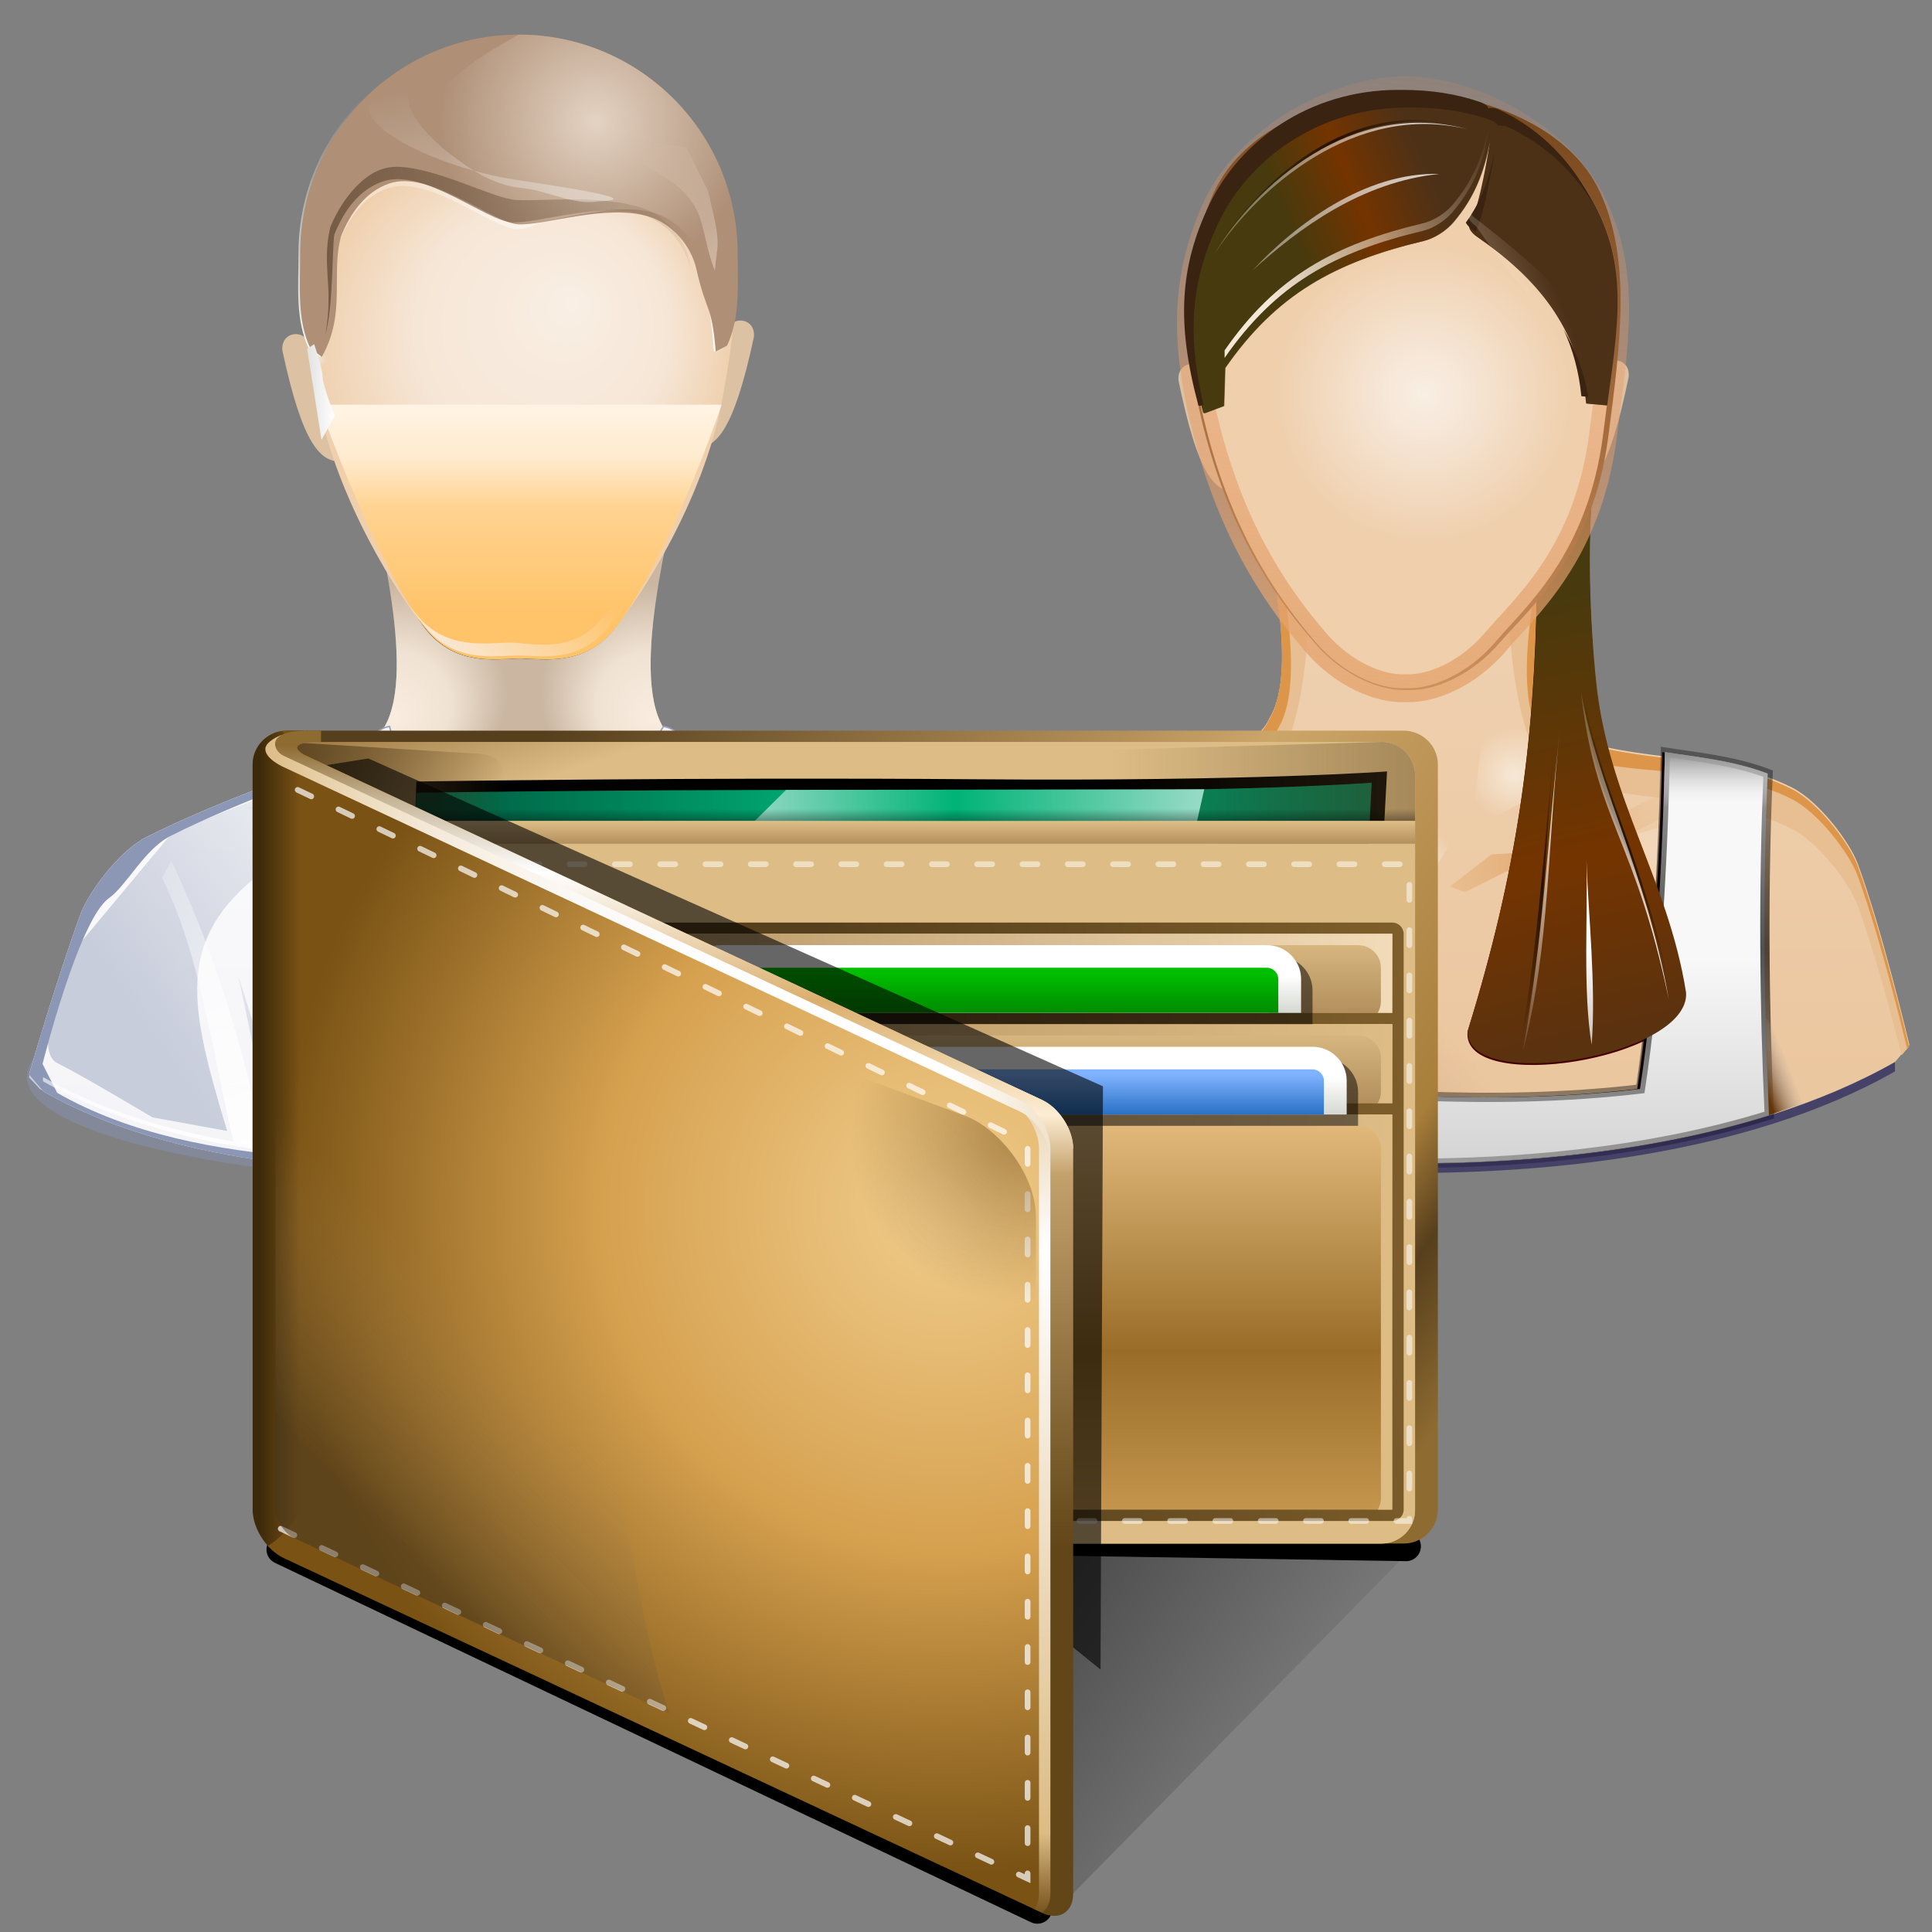 <?xml version="1.0" standalone="no"?>
<!DOCTYPE svg PUBLIC "-//W3C//DTD SVG 20010904//EN" "http://www.w3.org/TR/2001/REC-SVG-20010904/DTD/svg10.dtd">
<!-- Created using Karbon14, part of koffice: http://www.koffice.org/karbon -->
<svg xmlns="http://www.w3.org/2000/svg" xmlns:xlink="http://www.w3.org/1999/xlink" width="128px" height="128px">
  <rect width="100%" height="100%" fill="#808080" stroke="none"/>
  <defs>
    <radialGradient id="defitem0" gradientUnits="userSpaceOnUse" cx="26.415" cy="45.877" fx="26.097" fy="47.627" r="7.166" >
      <stop stop-color="#f9eddf" offset="0" stop-opacity="1" />
      <stop stop-color="#f9eddf" offset="0.5" stop-opacity="0.806" />
      <stop stop-color="#f9eddf" offset="1" stop-opacity="0" />
    </radialGradient>
    <radialGradient id="defitem1" gradientUnits="userSpaceOnUse" cx="42.976" cy="45.877" fx="43.295" fy="47.627" r="7.166" >
      <stop stop-color="#f9eddf" offset="0" stop-opacity="1" />
      <stop stop-color="#f9eddf" offset="0.5" stop-opacity="0.806" />
      <stop stop-color="#f9eddf" offset="1" stop-opacity="0" />
    </radialGradient>
    <radialGradient id="defitem2" gradientUnits="userSpaceOnUse" cx="34.452" cy="23.1" fx="38.048" fy="20.04" r="14.297" >
      <stop stop-color="#f9efe4" offset="0" stop-opacity="1" />
      <stop stop-color="#f6e6d6" offset="0.591" stop-opacity="1" />
      <stop stop-color="#efcfac" offset="1" stop-opacity="1" />
    </radialGradient>
    <linearGradient id="defitem3" gradientUnits="userSpaceOnUse" x1="34.469" y1="26.813" x2="34.469" y2="40.684" >
      <stop stop-color="#fff4e4" offset="0" stop-opacity="1" />
      <stop stop-color="#ffebcf" offset="0.25" stop-opacity="1" />
      <stop stop-color="#ffd390" offset="0.5" stop-opacity="1" />
      <stop stop-color="#ffc369" offset="1" stop-opacity="1" />
    </linearGradient>
    <linearGradient id="defitem4" gradientUnits="userSpaceOnUse" x1="29.608" y1="45.419" x2="38.786" y2="37.484" >
      <stop stop-color="#f9ede2" offset="0" stop-opacity="1" />
      <stop stop-color="#f9ede2" offset="1" stop-opacity="0" />
    </linearGradient>
    <radialGradient id="defitem5" gradientUnits="userSpaceOnUse" cx="47.517" cy="22.91" fx="47.517" fy="22.91" r="0.507" >
      <stop stop-color="#efe4d4" offset="0" stop-opacity="1" />
      <stop stop-color="#efe4d4" offset="1" stop-opacity="0" />
    </radialGradient>
    <radialGradient id="defitem6" gradientUnits="userSpaceOnUse" cx="21.141" cy="23.81" fx="21.141" fy="23.81" r="0.507" >
      <stop stop-color="#efe4d4" offset="0" stop-opacity="1" />
      <stop stop-color="#efe4d4" offset="1" stop-opacity="0" />
    </radialGradient>
    <linearGradient id="defitem7" gradientUnits="userSpaceOnUse" x1="34.362" y1="24.878" x2="35.075" y2="6.873" >
      <stop stop-color="#ffffff" offset="0" stop-opacity="1" />
      <stop stop-color="#ffffff" offset="1" stop-opacity="0" />
    </linearGradient>
    <radialGradient id="defitem8" gradientUnits="userSpaceOnUse" cx="39.469" cy="8.035" fx="39.469" fy="8.035" r="10.251" >
      <stop stop-color="#e4d3c3" offset="0" stop-opacity="1" />
      <stop stop-color="#e4d3c3" offset="1" stop-opacity="0" />
    </radialGradient>
    <linearGradient id="defitem9" gradientUnits="userSpaceOnUse" x1="21.561" y1="16.607" x2="47.507" y2="15.819" >
      <stop stop-color="#755b44" offset="0" stop-opacity="1" />
      <stop stop-color="#755b44" offset="1" stop-opacity="0" />
    </linearGradient>
    <linearGradient id="defitem10" gradientUnits="userSpaceOnUse" x1="37.94" y1="30.311" x2="31.743" y2="4.85" >
      <stop stop-color="#ffffff" offset="0" stop-opacity="1" />
      <stop stop-color="#ffffff" offset="1" stop-opacity="0" />
    </linearGradient>
    <linearGradient id="defitem11" gradientUnits="userSpaceOnUse" x1="52.278" y1="19.79" x2="43.566" y2="8.81" >
      <stop stop-color="#dfcaba" offset="0" stop-opacity="1" />
      <stop stop-color="#dfcaba" offset="1" stop-opacity="0" />
    </linearGradient>
    <linearGradient id="defitem12" gradientUnits="userSpaceOnUse" x1="20.35" y1="25.972" x2="22.176" y2="25.972" >
      <stop stop-color="#e2e2e2" offset="0" stop-opacity="1" />
      <stop stop-color="#ffffff" offset="1" stop-opacity="1" />
    </linearGradient>
    <linearGradient id="defitem13" gradientUnits="userSpaceOnUse" x1="34.885" y1="77.723" x2="34.885" y2="42.668" >
      <stop stop-color="#f4f4f8" offset="0" stop-opacity="1" />
      <stop stop-color="#fdfdfd" offset="1" stop-opacity="1" />
    </linearGradient>
    <linearGradient id="defitem14" gradientUnits="userSpaceOnUse" x1="8.266" y1="65.734" x2="26.915" y2="53.003" >
      <stop stop-color="#c8cddb" offset="0" stop-opacity="1" />
      <stop stop-color="#c8cddb" offset="1" stop-opacity="0" />
    </linearGradient>
    <linearGradient id="defitem15" gradientUnits="userSpaceOnUse" x1="37.598" y1="62.925" x2="67.847" y2="62.925" >
      <stop stop-color="#8c97b6" offset="0" stop-opacity="1" />
      <stop stop-color="#8c97b6" offset="1" stop-opacity="0" />
    </linearGradient>
    <linearGradient id="defitem16" gradientUnits="userSpaceOnUse" x1="35.333" y1="74.245" x2="25.48" y2="44.538" >
      <stop stop-color="#ffffff" offset="0" stop-opacity="1" />
      <stop stop-color="#ffffff" offset="1" stop-opacity="0" />
    </linearGradient>
    <linearGradient id="defitem17" gradientUnits="userSpaceOnUse" x1="28.787" y1="59.4" x2="12.798" y2="47.473" >
      <stop stop-color="#bac1d4" offset="0" stop-opacity="1" />
      <stop stop-color="#bac1d4" offset="1" stop-opacity="0" />
    </linearGradient>
    <linearGradient id="defitem18" gradientUnits="userSpaceOnUse" x1="25.576" y1="74.511" x2="8.919" y2="63.535" >
      <stop stop-color="#bac1d4" offset="0" stop-opacity="1" />
      <stop stop-color="#bac1d4" offset="1" stop-opacity="0" />
    </linearGradient>
    <linearGradient id="defitem19" gradientUnits="userSpaceOnUse" x1="69.91" y1="78.147" x2="51.58" y2="52.048" >
      <stop stop-color="#c8cddb" offset="0" stop-opacity="1" />
      <stop stop-color="#c8cddb" offset="1" stop-opacity="0" />
    </linearGradient>
    <linearGradient id="defitem20" gradientUnits="userSpaceOnUse" x1="27.529" y1="53.906" x2="22.388" y2="65.795" >
      <stop stop-color="#c8cddb" offset="0" stop-opacity="1" />
      <stop stop-color="#c8cddb" offset="1" stop-opacity="0" />
    </linearGradient>
    <linearGradient id="defitem21" gradientUnits="userSpaceOnUse" x1="27.529" y1="53.906" x2="22.388" y2="65.795" >
      <stop stop-color="#000000" offset="0" stop-opacity="1" />
      <stop stop-color="#000000" offset="1" stop-opacity="0" />
    </linearGradient>
    <linearGradient id="defitem22" gradientUnits="userSpaceOnUse" x1="97.038" y1="74.805" x2="96.914" y2="37.847" >
      <stop stop-color="#ebc69e" offset="0" stop-opacity="1" />
      <stop stop-color="#efd1b1" offset="1" stop-opacity="1" />
    </linearGradient>
    <radialGradient id="defitem23" gradientUnits="userSpaceOnUse" cx="82.509" cy="55.541" fx="85.341" fy="56.228" r="11.188" >
      <stop stop-color="#e6b683" offset="0" stop-opacity="1" />
      <stop stop-color="#e68e60" offset="1" stop-opacity="0" />
    </radialGradient>
    <radialGradient id="defitem24" gradientUnits="userSpaceOnUse" cx="82.01" cy="57.414" fx="78.139" fy="55.042" r="10.005" >
      <stop stop-color="#f2d8ba" offset="0" stop-opacity="1" />
      <stop stop-color="#f2d8ba" offset="1" stop-opacity="0" />
    </radialGradient>
    <radialGradient id="defitem25" gradientUnits="userSpaceOnUse" cx="101.363" cy="57.049" fx="101.363" fy="57.049" r="11.592" >
      <stop stop-color="#e4ae77" offset="0" stop-opacity="1" />
      <stop stop-color="#e6b683" offset="1" stop-opacity="0" />
    </radialGradient>
    <radialGradient id="defitem26" gradientUnits="userSpaceOnUse" cx="109.684" cy="56.425" fx="109.684" fy="56.425" r="6.072" >
      <stop stop-color="#f2d8ba" offset="0" stop-opacity="1" />
      <stop stop-color="#f2d8ba" offset="1" stop-opacity="0" />
    </radialGradient>
    <radialGradient id="defitem27" gradientUnits="userSpaceOnUse" cx="100.313" cy="51.333" fx="100.313" fy="51.333" r="3.154" >
      <stop stop-color="#f6e8d6" offset="0" stop-opacity="1" />
      <stop stop-color="#f6e8d6" offset="1" stop-opacity="0" />
    </radialGradient>
    <radialGradient id="defitem28" gradientUnits="userSpaceOnUse" cx="93.963" cy="57.49" fx="93.963" fy="57.49" r="2.7" >
      <stop stop-color="#f6e8d6" offset="0" stop-opacity="1" />
      <stop stop-color="#f6e8d6" offset="1" stop-opacity="0" />
    </radialGradient>
    <linearGradient id="defitem29" gradientUnits="userSpaceOnUse" x1="96.738" y1="84.851" x2="85.396" y2="68.842" >
      <stop stop-color="#f6e8d6" offset="0" stop-opacity="1" />
      <stop stop-color="#f6e8d6" offset="1" stop-opacity="0" />
    </linearGradient>
    <radialGradient id="defitem30" gradientUnits="userSpaceOnUse" cx="86.778" cy="53.115" fx="86.778" fy="53.115" r="3.154" >
      <stop stop-color="#f6e8d6" offset="0" stop-opacity="1" />
      <stop stop-color="#f6e8d6" offset="1" stop-opacity="0" />
    </radialGradient>
    <linearGradient id="defitem31" gradientUnits="userSpaceOnUse" x1="84.549" y1="82.686" x2="98.316" y2="71.029" >
      <stop stop-color="#c39a7c" offset="0" stop-opacity="1" />
      <stop stop-color="#c39a7c" offset="1" stop-opacity="0" />
    </linearGradient>
    <linearGradient id="defitem32" gradientUnits="userSpaceOnUse" x1="93.456" y1="103.074" x2="93.456" y2="63.451" >
      <stop stop-color="#8e8e8e" offset="0" stop-opacity="1" />
      <stop stop-color="#f8f8f8" offset="1" stop-opacity="1" />
    </linearGradient>
    <linearGradient id="defitem33" gradientUnits="userSpaceOnUse" x1="102.829" y1="87.499" x2="106.086" y2="36.6" >
      <stop stop-color="#000000" offset="0" stop-opacity="0" />
      <stop stop-color="#000000" offset="0.5" stop-opacity="0.676" />
      <stop stop-color="#000000" offset="1" stop-opacity="0" />
    </linearGradient>
    <linearGradient id="defitem34" gradientUnits="userSpaceOnUse" x1="104.934" y1="38.038" x2="113.093" y2="73.699" >
      <stop stop-color="#463a0e" offset="0" stop-opacity="1" />
      <stop stop-color="#743400" offset="0.5" stop-opacity="1" />
      <stop stop-color="#4d3117" offset="1" stop-opacity="1" />
    </linearGradient>
    <radialGradient id="defitem35" gradientUnits="userSpaceOnUse" cx="94.357" cy="26.091" fx="94.357" fy="26.091" r="9.983" >
      <stop stop-color="#f9efe4" offset="0" stop-opacity="1" />
      <stop stop-color="#f6e6d6" offset="0.291" stop-opacity="1" />
      <stop stop-color="#efcfac" offset="1" stop-opacity="1" />
    </radialGradient>
    <linearGradient id="defitem36" gradientUnits="userSpaceOnUse" x1="101.12" y1="57.77" x2="109.073" y2="-1.301" >
      <stop stop-color="#e4aa72" offset="0" stop-opacity="1" />
      <stop stop-color="#e68e60" offset="1" stop-opacity="0" />
    </linearGradient>
    <radialGradient id="defitem37" gradientUnits="userSpaceOnUse" cx="105.662" cy="25.117" fx="105.662" fy="25.117" r="0.487" >
      <stop stop-color="#efe4d4" offset="0" stop-opacity="1" />
      <stop stop-color="#efe4d4" offset="1" stop-opacity="0" />
    </radialGradient>
    <radialGradient id="defitem38" gradientUnits="userSpaceOnUse" cx="80.338" cy="25.347" fx="80.338" fy="25.347" r="0.487" >
      <stop stop-color="#efe4d4" offset="0" stop-opacity="1" />
      <stop stop-color="#efe4d4" offset="1" stop-opacity="0" />
    </radialGradient>
    <linearGradient id="defitem39" gradientUnits="userSpaceOnUse" x1="85.033" y1="14.456" x2="94.228" y2="10.567" >
      <stop stop-color="#463a0e" offset="0" stop-opacity="1" />
      <stop stop-color="#743400" offset="0.5" stop-opacity="1" />
      <stop stop-color="#4d3117" offset="1" stop-opacity="1" />
    </linearGradient>
    <linearGradient id="defitem40" gradientUnits="userSpaceOnUse" x1="80.266" y1="12.963" x2="96.641" y2="12.963" >
      <stop stop-color="#000000" offset="0" stop-opacity="0" />
      <stop stop-color="#000000" offset="0.5" stop-opacity="0.676" />
      <stop stop-color="#000000" offset="1" stop-opacity="0" />
    </linearGradient>
    <linearGradient id="defitem41" gradientUnits="userSpaceOnUse" x1="82.234" y1="6.406" x2="96.887" y2="13.148" >
      <stop stop-color="#ffffff" offset="0" stop-opacity="0.153" />
      <stop stop-color="#ffffff" offset="1" stop-opacity="1" />
    </linearGradient>
    <linearGradient id="defitem42" gradientUnits="userSpaceOnUse" x1="100.653" y1="69.141" x2="102.754" y2="48.361" >
      <stop stop-color="#000000" offset="0" stop-opacity="0" />
      <stop stop-color="#000000" offset="0.5" stop-opacity="0.676" />
      <stop stop-color="#000000" offset="1" stop-opacity="0" />
    </linearGradient>
    <linearGradient id="defitem43" gradientUnits="userSpaceOnUse" x1="100.899" y1="69.141" x2="103" y2="48.361" >
      <stop stop-color="#ffffff" offset="0" stop-opacity="0.153" />
      <stop stop-color="#ffffff" offset="1" stop-opacity="1" />
    </linearGradient>
    <linearGradient id="defitem44" gradientUnits="userSpaceOnUse" x1="104.548" y1="46.026" x2="110.475" y2="65.814" >
      <stop stop-color="#000000" offset="0" stop-opacity="0" />
      <stop stop-color="#000000" offset="0.5" stop-opacity="0.676" />
      <stop stop-color="#000000" offset="1" stop-opacity="0" />
    </linearGradient>
    <linearGradient id="defitem45" gradientUnits="userSpaceOnUse" x1="104.179" y1="46.026" x2="110.106" y2="65.814" >
      <stop stop-color="#ffffff" offset="0" stop-opacity="0.153" />
      <stop stop-color="#ffffff" offset="1" stop-opacity="1" />
    </linearGradient>
    <linearGradient id="defitem46" gradientUnits="userSpaceOnUse" x1="93.456" y1="49.833" x2="93.456" y2="53.545" >
      <stop stop-color="#8e8e8e" offset="0" stop-opacity="1" />
      <stop stop-color="#f8f8f8" offset="1" stop-opacity="0" />
    </linearGradient>
    <linearGradient id="defitem47" gradientUnits="userSpaceOnUse" x1="82.547" y1="16.228" x2="99.332" y2="9.645" >
      <stop stop-color="#f6e8d6" offset="0" stop-opacity="1" />
      <stop stop-color="#f6e8d6" offset="1" stop-opacity="0" />
    </linearGradient>
    <linearGradient id="defitem48" gradientUnits="userSpaceOnUse" x1="100.337" y1="5.451" x2="69.749" y2="21.796" >
      <stop stop-color="#ffffff" offset="0" stop-opacity="1" />
      <stop stop-color="#ffffff" offset="1" stop-opacity="0" />
    </linearGradient>
    <linearGradient id="defitem49" gradientUnits="userSpaceOnUse" x1="70.316" y1="71.999" x2="68.311" y2="71.188" >
      <stop stop-color="#643308" offset="0" stop-opacity="1" />
      <stop stop-color="#aaaaaa" offset="1" stop-opacity="0" />
    </linearGradient>
    <linearGradient id="defitem50" gradientUnits="userSpaceOnUse" x1="116.614" y1="71.483" x2="118.619" y2="70.672" >
      <stop stop-color="#643308" offset="0" stop-opacity="1" />
      <stop stop-color="#aaaaaa" offset="1" stop-opacity="0" />
    </linearGradient>
    <linearGradient id="defitem51" gradientUnits="userSpaceOnUse" x1="104.771" y1="63.124" x2="108.416" y2="82.959" >
      <stop stop-color="#ffffff" offset="0" stop-opacity="1" />
      <stop stop-color="#ffffff" offset="1" stop-opacity="0" />
    </linearGradient>
    <linearGradient id="defitem52" gradientUnits="userSpaceOnUse" x1="64.478" y1="103.849" x2="86.01" y2="119.246" >
      <stop stop-color="#000000" offset="0" stop-opacity="1" />
      <stop stop-color="#000000" offset="1" stop-opacity="0" />
    </linearGradient>
    <linearGradient id="defitem53" gradientUnits="userSpaceOnUse" x1="30.136" y1="57.058" x2="91.223" y2="100.225" >
      <stop stop-color="#563f1c" offset="0" stop-opacity="1" />
      <stop stop-color="#cca569" offset="0.527" stop-opacity="1" />
      <stop stop-color="#a87e3b" offset="0.828" stop-opacity="1" />
      <stop stop-color="#563f1c" offset="0.899" stop-opacity="1" />
      <stop stop-color="#8e6b31" offset="1" stop-opacity="1" />
    </linearGradient>
    <radialGradient id="defitem54" gradientUnits="userSpaceOnUse" cx="58.636" cy="110.571" fx="15.065" fy="44.997" r="64.272" >
      <stop stop-color="#75501a" offset="0" stop-opacity="1" />
      <stop stop-color="#ddbc85" offset="1" stop-opacity="1" />
    </radialGradient>
    <linearGradient id="defitem55" gradientUnits="userSpaceOnUse" x1="18.96" y1="51.779" x2="93.751" y2="51.779" >
      <stop stop-color="#382308" offset="0" stop-opacity="1" />
      <stop stop-color="#75501a" offset="0.207" stop-opacity="1" />
      <stop stop-color="#cfa86b" offset="0.893" stop-opacity="1" />
    </linearGradient>
    <radialGradient id="defitem56" gradientUnits="userSpaceOnUse" cx="59.232" cy="110.571" fx="15.065" fy="44.997" r="63.241" >
      <stop stop-color="#75501a" offset="0" stop-opacity="1" />
      <stop stop-color="#ddbc85" offset="1" stop-opacity="1" />
    </radialGradient>
    <linearGradient id="defitem57" gradientUnits="userSpaceOnUse" x1="27.507" y1="53.971" x2="90.879" y2="53.971" >
      <stop stop-color="#00593f" offset="0" stop-opacity="1" />
      <stop stop-color="#00b377" offset="0.462" stop-opacity="1" />
      <stop stop-color="#00724d" offset="1" stop-opacity="1" />
    </linearGradient>
    <linearGradient id="defitem58" gradientUnits="userSpaceOnUse" x1="73.618" y1="52.461" x2="98.305" y2="52.461" >
      <stop stop-color="#563f1c" offset="0" stop-opacity="0" />
      <stop stop-color="#563f1c" offset="1" stop-opacity="1" />
    </linearGradient>
    <linearGradient id="defitem59" gradientUnits="userSpaceOnUse" x1="33.632" y1="75.709" x2="17.399" y2="75.709" >
      <stop stop-color="#563f1c" offset="0" stop-opacity="0" />
      <stop stop-color="#563f1c" offset="1" stop-opacity="1" />
    </linearGradient>
    <linearGradient id="defitem60" gradientUnits="userSpaceOnUse" x1="57.818" y1="56.636" x2="57.818" y2="55.888" >
      <stop stop-color="#ddbc85" offset="0.4" stop-opacity="1" />
      <stop stop-color="#563f1c" offset="0.6" stop-opacity="1" />
    </linearGradient>
    <linearGradient id="defitem61" gradientUnits="userSpaceOnUse" x1="109.961" y1="75.221" x2="56.803" y2="81.998" >
      <stop stop-color="#8e6b31" offset="0" stop-opacity="1" />
      <stop stop-color="#563f1c" offset="1" stop-opacity="1" />
    </linearGradient>
    <linearGradient id="defitem62" gradientUnits="userSpaceOnUse" x1="57.818" y1="55.888" x2="57.818" y2="54.392" >
      <stop stop-color="#b3905d" offset="0" stop-opacity="1" />
      <stop stop-color="#ddbc85" offset="0.965" stop-opacity="1" />
    </linearGradient>
    <radialGradient id="defitem63" gradientUnits="userSpaceOnUse" cx="65.955" cy="59.062" fx="15.065" fy="44.997" r="49.49" >
      <stop stop-color="#75501a" offset="0" stop-opacity="1" />
      <stop stop-color="#ddbc85" offset="1" stop-opacity="1" />
    </radialGradient>
    <linearGradient id="defitem64" gradientUnits="userSpaceOnUse" x1="49.156" y1="53.762" x2="79.784" y2="53.762" >
      <stop stop-color="#99dbc6" offset="0" stop-opacity="1" />
      <stop stop-color="#00b377" offset="0.462" stop-opacity="1" />
      <stop stop-color="#99dbc6" offset="1" stop-opacity="1" />
    </linearGradient>
    <linearGradient id="defitem65" gradientUnits="userSpaceOnUse" x1="57.818" y1="53.603" x2="57.818" y2="55.305" >
      <stop stop-color="#000000" offset="0" stop-opacity="0" />
      <stop stop-color="#000000" offset="0.965" stop-opacity="1" />
    </linearGradient>
    <linearGradient id="defitem66" gradientUnits="userSpaceOnUse" x1="57.818" y1="55.888" x2="57.818" y2="54.392" >
      <stop stop-color="#b3905d" offset="0" stop-opacity="1" />
      <stop stop-color="#ddbc85" offset="0.965" stop-opacity="1" />
    </linearGradient>
    <linearGradient id="defitem67" gradientUnits="userSpaceOnUse" x1="64.357" y1="100.019" x2="64.357" y2="73.84" >
      <stop stop-color="#c3954d" offset="0" stop-opacity="1" />
      <stop stop-color="#996d28" offset="0.4" stop-opacity="1" />
      <stop stop-color="#e4bc7e" offset="1" stop-opacity="1" />
    </linearGradient>
    <linearGradient id="defitem68" gradientUnits="userSpaceOnUse" x1="64.358" y1="73.092" x2="64.358" y2="67.856" >
      <stop stop-color="#b3905d" offset="0.018" stop-opacity="1" />
      <stop stop-color="#ddbc85" offset="1" stop-opacity="1" />
    </linearGradient>
    <linearGradient id="defitem69" gradientUnits="userSpaceOnUse" x1="64.358" y1="67.108" x2="64.358" y2="61.873" >
      <stop stop-color="#b3905d" offset="0.018" stop-opacity="1" />
      <stop stop-color="#ddbc85" offset="1" stop-opacity="1" />
    </linearGradient>
    <linearGradient id="defitem70" gradientUnits="userSpaceOnUse" x1="64.358" y1="73.092" x2="64.358" y2="67.856" >
      <stop stop-color="#b3905d" offset="0.018" stop-opacity="1" />
      <stop stop-color="#ddbc85" offset="1" stop-opacity="1" />
    </linearGradient>
    <linearGradient id="defitem71" gradientUnits="userSpaceOnUse" x1="64.358" y1="67.108" x2="64.358" y2="61.873" >
      <stop stop-color="#b3905d" offset="0.018" stop-opacity="1" />
      <stop stop-color="#ddbc85" offset="1" stop-opacity="1" />
    </linearGradient>
    <linearGradient id="defitem72" gradientUnits="userSpaceOnUse" x1="36.473" y1="86.929" x2="92.241" y2="86.929" >
      <stop stop-color="#b3905d" offset="0.018" stop-opacity="1" />
      <stop stop-color="#ddbc85" offset="1" stop-opacity="1" />
    </linearGradient>
    <linearGradient id="defitem73" gradientUnits="userSpaceOnUse" x1="36.473" y1="70.473" x2="92.241" y2="70.473" >
      <stop stop-color="#b3905d" offset="0.018" stop-opacity="1" />
      <stop stop-color="#ddbc85" offset="1" stop-opacity="1" />
    </linearGradient>
    <linearGradient id="defitem74" gradientUnits="userSpaceOnUse" x1="36.473" y1="64.489" x2="92.241" y2="64.489" >
      <stop stop-color="#b3905d" offset="0.018" stop-opacity="1" />
      <stop stop-color="#f2dbb8" offset="1" stop-opacity="1" />
    </linearGradient>
    <linearGradient id="defitem75" gradientUnits="userSpaceOnUse" x1="69.968" y1="73.951" x2="69.968" y2="71.407" >
      <stop stop-color="#d3d6cf" offset="0" stop-opacity="1" />
      <stop stop-color="#ffffff" offset="1" stop-opacity="1" />
    </linearGradient>
    <linearGradient id="defitem76" gradientUnits="userSpaceOnUse" x1="66.948" y1="67.219" x2="66.948" y2="64.675" >
      <stop stop-color="#d3d6cf" offset="0" stop-opacity="1" />
      <stop stop-color="#ffffff" offset="1" stop-opacity="1" />
    </linearGradient>
    <linearGradient id="defitem77" gradientUnits="userSpaceOnUse" x1="70.345" y1="73.81" x2="70.345" y2="71.171" >
      <stop stop-color="#2a72c6" offset="0" stop-opacity="1" />
      <stop stop-color="#80b3ff" offset="1" stop-opacity="1" />
    </linearGradient>
    <linearGradient id="defitem78" gradientUnits="userSpaceOnUse" x1="64.783" y1="67.219" x2="64.783" y2="64.675" >
      <stop stop-color="#d3d6cf" offset="0" stop-opacity="1" />
      <stop stop-color="#ffffff" offset="1" stop-opacity="1" />
    </linearGradient>
    <linearGradient id="defitem79" gradientUnits="userSpaceOnUse" x1="67.325" y1="67.078" x2="67.325" y2="64.439" >
      <stop stop-color="#008c00" offset="0" stop-opacity="1" />
      <stop stop-color="#00bf00" offset="1" stop-opacity="1" />
    </linearGradient>
    <radialGradient id="defitem80" gradientUnits="userSpaceOnUse" cx="62.615" cy="79.978" fx="62.615" fy="79.978" r="80.776" >
      <stop stop-color="#efca89" offset="0.018" stop-opacity="1" />
      <stop stop-color="#d6a14f" offset="0.282" stop-opacity="1" />
      <stop stop-color="#795214" offset="0.547" stop-opacity="1" />
    </radialGradient>
    <linearGradient id="defitem81" gradientUnits="userSpaceOnUse" x1="24.07" y1="75.423" x2="17.192" y2="75.423" >
      <stop stop-color="#000000" offset="0.61" stop-opacity="0" />
      <stop stop-color="#000000" offset="1" stop-opacity="1" />
    </linearGradient>
    <linearGradient id="defitem82" gradientUnits="userSpaceOnUse" x1="68.869" y1="126.887" x2="68.869" y2="67.714" >
      <stop stop-color="#75501a" offset="0" stop-opacity="1" />
      <stop stop-color="#ddbc85" offset="0.092" stop-opacity="1" />
      <stop stop-color="#ffffff" offset="0.746" stop-opacity="1" />
      <stop stop-color="#ddbc85" offset="1" stop-opacity="1" />
    </linearGradient>
    <linearGradient id="defitem83" gradientUnits="userSpaceOnUse" x1="17.578" y1="62.62" x2="78.696" y2="62.62" >
      <stop stop-color="#ddbc85" offset="0" stop-opacity="1" />
      <stop stop-color="#e6cda3" offset="0.051" stop-opacity="1" />
      <stop stop-color="#edddbf" offset="0.109" stop-opacity="1" />
      <stop stop-color="#f4e8d8" offset="0.174" stop-opacity="1" />
      <stop stop-color="#f9f2e8" offset="0.249" stop-opacity="1" />
      <stop stop-color="#fbf9f6" offset="0.34" stop-opacity="1" />
      <stop stop-color="#fdfdfd" offset="0.461" stop-opacity="1" />
      <stop stop-color="#ffffff" offset="0.746" stop-opacity="1" />
      <stop stop-color="#ddbc85" offset="1" stop-opacity="1" />
    </linearGradient>
    <linearGradient id="defitem84" gradientUnits="userSpaceOnUse" x1="44.662" y1="49.392" x2="44.662" y2="102.578" >
      <stop stop-color="#8e6b31" offset="0" stop-opacity="1" />
      <stop stop-color="#c6b597" offset="0.067" stop-opacity="1" />
      <stop stop-color="#ffffff" offset="0.158" stop-opacity="1" />
      <stop stop-color="#daaf6d" offset="0.318" stop-opacity="1" />
      <stop stop-color="#fdedd3" offset="0.46" stop-opacity="1" />
      <stop stop-color="#c3a16b" offset="0.534" stop-opacity="1" />
      <stop stop-color="#624617" offset="1" stop-opacity="1" />
    </linearGradient>
    <linearGradient id="defitem85" gradientUnits="userSpaceOnUse" x1="37.233" y1="75.266" x2="18.248" y2="94.09" >
      <stop stop-color="#b3905d" offset="0.462" stop-opacity="0" />
      <stop stop-color="#44361f" offset="1" stop-opacity="1" />
    </linearGradient>
    <radialGradient id="defitem86" gradientUnits="userSpaceOnUse" cx="67.273" cy="75.382" fx="67.273" fy="75.382" r="17.167" >
      <stop stop-color="#75501a" offset="0" stop-opacity="1" />
      <stop stop-color="#75501a" offset="0.639" stop-opacity="0" />
    </radialGradient>
  </defs>
  <g id="Layer">
    <g id="g3614">
      <g id="g9158">
        <path id="path9160" fill="#8993b5" fill-opacity="0.5" stroke-width="0.735" stroke-linecap="round" stroke-linejoin="round" d="M67.695 71.326C67.695 75.267 52.937 78.462 34.732 78.462C16.527 78.462 1.77 75.267 1.77 71.326C1.77 67.384 16.527 64.189 34.732 64.189C52.937 64.189 67.695 67.384 67.695 71.326Z"  />
        <path id="path9162" fill="#c8cddb" stroke-width="0.637" d="M1.921 71.378L2.652 72.154C12.617 77.827 25.861 77.565 34.377 77.565C42.894 77.565 56.42 77.827 66.385 72.154L67.34 71.04C46.364 54.628 10.795 40.984 1.921 71.378Z"  fill-rule="evenodd" />
        <path id="path9164" fill="#ddc1a3" stroke-width="0.633" d="M46.177 29.694C47.394 29.59 48.582 28.73 49.949 22.323C50.081 20.989 48.301 20.863 48.203 22.042C46.88 24.592 46.3 27.143 46.177 29.694Z"  fill-rule="evenodd" />
        <path id="path9166" fill="#ddc1a3" stroke-width="0.633" d="M22.481 30.594C21.264 30.491 20.076 29.63 18.709 23.223C18.577 21.889 20.357 21.763 20.454 22.942C21.778 25.493 22.358 28.043 22.481 30.594Z"  fill-rule="evenodd" />
        <path id="path9168" fill="#cab6a1" stroke-width="0.633" d="M24.345 31.733C25.309 36.318 28.002 46.626 24.664 49.079C25.076 53.535 29.172 55.218 34.218 56.201L35.174 56.201C40.219 55.218 44.316 53.535 44.728 49.079C41.39 46.626 44.083 36.318 45.047 31.733L34.696 36.448L24.345 31.733Z"  fill-rule="evenodd" />
        <path id="path9170" fill="url(#defitem0)" stroke-width="0.633" d="M24.345 31.733C25.309 36.318 28.002 46.626 24.664 49.079C25.076 53.535 29.172 55.218 34.218 56.201L35.174 56.201C40.219 55.218 44.316 53.535 44.728 49.079C41.39 46.626 44.083 36.318 45.047 31.733L34.696 36.448L24.345 31.733Z"  fill-rule="evenodd" />
        <path id="path9172" fill="url(#defitem1)" stroke-width="0.633" d="M45.047 31.733C44.083 36.318 41.39 46.626 44.728 49.079C44.316 53.535 40.219 55.218 35.174 56.201L34.218 56.201C29.172 55.218 25.076 53.535 24.664 49.079C28.002 46.626 25.309 36.318 24.345 31.733L34.696 36.448L45.047 31.733Z"  fill-rule="evenodd" />
        <path id="path9174" fill="#382308" stroke-width="0.637" d="M34.3 2.552C29.347 2.682 25.461 6.282 23.468 10.708C21.438 15.215 21.734 20.597 22.95 26.82C24.167 33.043 26.319 39.517 28.349 41.859C30.273 44.078 32.737 43.677 34.3 43.629C34.38 43.629 34.493 43.626 34.579 43.629C36.142 43.677 38.607 44.078 40.531 41.859C42.56 39.517 45.349 33.043 46.566 26.82C47.783 20.597 48.078 15.215 46.048 10.708C44.056 6.282 39.532 2.682 34.579 2.552L34.3 2.552Z"  fill-rule="evenodd" />
        <path id="path9176" fill="url(#defitem2)" stroke-width="0.633" d="M34.312 2.532C29.359 2.663 23.625 6.263 21.633 10.688C19.603 15.195 19.898 20.577 21.115 26.8C22.332 33.023 26.331 39.497 28.361 41.839C30.284 44.058 32.749 43.657 34.312 43.609C34.392 43.609 34.505 43.606 34.591 43.609C36.154 43.657 38.619 44.058 40.542 41.839C42.572 39.497 46.571 33.023 47.788 26.8C49.005 20.577 49.3 15.195 47.27 10.688C45.278 6.263 39.544 2.663 34.591 2.532L34.312 2.532Z"  fill-rule="evenodd" />
        <path id="path9178" fill="url(#defitem3)" stroke-width="0.637" d="M21.133 26.813C23.476 33.261 26.348 39.51 28.378 41.852C30.302 44.071 32.766 43.67 34.33 43.622C34.41 43.622 34.522 43.62 34.608 43.622C36.172 43.67 38.636 44.071 40.56 41.852C42.59 39.51 45.688 33.036 47.806 26.813L21.133 26.813Z"  fill-rule="evenodd" />
        <path id="path9180" fill="url(#defitem4)" stroke-width="0.637" d="M42.926 37.484C41.633 39.796 40.987 39.586 39.672 41.182C37.846 43.288 35.343 42.62 33.86 42.575C33.778 42.572 33.677 42.575 33.601 42.575C32.117 42.62 29.583 43.01 27.757 40.904C27.552 40.667 27.303 40.37 27.06 40.048C27.532 40.728 28.007 41.336 28.374 41.759C30.2 43.865 32.715 43.475 34.198 43.43C34.274 43.43 34.395 43.428 34.477 43.43C35.961 43.475 38.285 43.865 40.11 41.759C41.003 40.729 41.65 39.784 42.926 37.484Z"  fill-rule="evenodd" />
        <path id="path9182" fill="url(#defitem5)" stroke-width="0.637" d="M47.232 21.803C47.291 21.332 47.968 21.767 48.02 22.365C48.073 22.963 47.54 24.411 47.443 24.194C46.671 22.452 47.149 22.47 47.232 21.803Z"  fill-rule="evenodd" />
        <path id="path9184" fill="url(#defitem6)" stroke-width="0.637" d="M21.426 22.703C21.367 22.233 20.69 22.668 20.637 23.265C20.585 23.863 21.118 25.311 21.215 25.094C21.987 23.353 21.509 23.37 21.426 22.703Z"  fill-rule="evenodd" />
        <path id="path9186" fill="url(#defitem7)" stroke-width="0" stroke-linecap="round" stroke-linejoin="round" d="M34.267 2.293C26.268 2.293 19.776 8.781 19.776 16.775C19.776 19.001 19.558 21.209 20.457 23.094L21.209 23.643C22.848 20.751 21.797 18.488 22.483 15.979C23.12 14.388 24.132 13.011 25.668 12.478C28.406 11.528 32.558 15.138 34.267 15.183C36.114 15.233 40.037 11.78 42.846 12.605C44.398 13.061 45.674 14.52 46.031 16.106C46.698 19.077 47.047 20.089 47.306 23.286L48.06 22.902C48.935 21.037 48.758 18.969 48.758 16.775C48.758 8.781 42.266 2.293 34.267 2.293Z"  />
        <path id="path9188" fill="#af9077" stroke-width="0" stroke-linecap="round" stroke-linejoin="round" d="M34.377 2.293C26.378 2.293 19.887 8.781 19.887 16.775C19.887 19.001 19.669 21.209 20.568 23.094L21.32 23.643C22.958 20.751 21.907 18.169 22.594 15.661C23.231 14.069 24.242 12.693 25.778 12.16C28.516 11.21 32.669 14.82 34.377 14.865C36.225 14.914 40.147 13.513 42.956 14.338C44.508 14.794 45.785 16.252 46.141 17.839C46.809 20.81 47.158 20.089 47.417 23.286L48.17 22.902C49.046 21.037 48.868 18.969 48.868 16.775C48.868 8.781 42.376 2.293 34.377 2.293Z"  />
        <path id="path9190" fill="url(#defitem8)" stroke-width="0" stroke-linecap="round" stroke-linejoin="round" d="M34.377 2.293C29.266 5.069 28.192 6.72 25.778 12.16C28.516 11.21 32.669 14.82 34.377 14.865C36.225 14.914 40.522 13.275 43.331 14.1C44.883 14.556 46.159 16.014 46.516 17.601C47.184 20.572 47.158 20.089 47.417 23.286L48.17 22.902C49.046 21.037 48.868 18.969 48.868 16.775C48.868 8.781 42.376 2.293 34.377 2.293Z"  />
        <path id="path9192" fill="url(#defitem9)" stroke-width="0" stroke-linecap="round" stroke-linejoin="round" d="M26.437 11.053C26.058 11.036 25.684 11.081 25.342 11.192C23.806 11.689 22.513 13.487 21.876 15.064C21.286 17.723 22.127 18.848 21.561 22.164C22.101 20.235 22.006 16.106 22.157 15.529C22.794 13.937 23.806 12.56 25.342 12.028C28.08 11.078 32.233 14.688 33.941 14.733C35.788 14.782 39.711 13.381 42.52 14.206C44.072 14.662 45.349 16.12 45.705 17.707L45.705 17.349C45.349 15.754 44.072 14.26 42.52 13.768C39.711 12.878 36.07 13.344 34.223 13.252C32.728 13.178 29.089 11.17 26.437 11.053Z"  />
        <path id="path9194" fill="url(#defitem10)" stroke-width="0.637" d="M39.672 13.335C43.169 13.21 36.25 12.24 33.927 11.871C30.174 11.273 25.169 9.288 24.474 7.436C24.018 6.225 27.59 4.403 27.371 4.991C26.953 6.176 26.431 7.262 29.361 9.844C30.828 10.976 32.47 12.288 34.696 12.47C36.288 12.64 38.08 13.636 39.672 13.335Z"  fill-rule="evenodd" />
        <path id="path9196" fill="url(#defitem11)" stroke-width="0.637" d="M45.465 9.765L46.899 12.629C47.873 16.538 47.486 16.039 47.367 17.934C46.235 15.122 47.076 13.372 43.395 11.356L39.414 8.81L45.465 9.765Z"  fill-rule="evenodd" />
        <path id="path9198" fill="url(#defitem12)" stroke-width="0.637" d="M21.3 29.141L22.176 27.549C22.176 27.549 21.38 25.56 21.38 25.003C21.38 24.446 20.814 22.804 20.814 22.804L20.35 23.104L21.3 29.141Z"  fill-rule="evenodd" />
        <path id="path9200" fill="url(#defitem13)" stroke-width="0.633" d="M34.885 53.019C28.361 53.201 26.37 50.502 25.808 48.122C24.994 48.256 24.513 48.903 24.534 49.395C20.023 51.2 14.567 53.019 9.725 55.442C7.928 56.342 5.88 59.084 5.346 60.535C3.717 64.96 1.922 71.197 1.922 71.197L2.878 72.311C12.843 77.984 26.368 77.721 34.885 77.721C43.402 77.721 56.927 77.984 66.892 72.311L67.848 71.197C67.848 71.197 66.053 64.96 64.424 60.535C63.89 59.084 61.842 56.342 60.045 55.442C55.203 53.019 49.747 51.2 45.236 49.395C45.257 48.903 44.776 48.256 43.962 48.122C42.424 50.504 41.409 52.837 34.885 53.019Z"  fill-rule="evenodd" />
        <path id="path9202" fill="url(#defitem14)" stroke-width="0.637" d="M15.05 74.929C12.555 66.641 11.549 62.305 17.302 57.825L29.462 54.224L24.058 50.173L11.447 55.124L4.691 63.226C4.691 63.226 1.988 69.528 3.79 70.428C5.591 71.328 10.095 74.029 10.095 74.029L15.05 74.929Z"  fill-rule="evenodd" />
        <path id="path9204" fill="url(#defitem15)" stroke-width="0.637" d="M25.808 48.125C24.994 48.258 24.512 48.905 24.534 49.398C20.022 51.202 14.567 53.021 9.725 55.445C7.927 56.344 5.88 59.086 5.346 60.537C3.717 64.963 1.922 71.199 1.922 71.199L2.877 72.313C12.842 77.986 26.368 77.724 34.885 77.724C43.401 77.724 56.927 77.986 66.892 72.313L67.847 71.199C67.847 71.199 66.052 64.963 64.424 60.537C63.89 59.086 61.842 56.344 60.045 55.445C55.202 53.021 49.747 51.202 45.235 49.398C45.257 48.905 44.775 48.258 43.961 48.125C42.424 50.507 41.409 52.836 34.885 53.018C34.477 53.029 34.083 53.028 33.71 53.018C34.221 53.048 34.758 53.074 35.343 53.058C41.579 52.883 42.551 50.635 44.021 48.343C44.799 48.472 45.256 49.103 45.235 49.577C49.548 51.313 54.759 53.054 59.388 55.385C61.106 56.251 63.077 58.903 63.588 60.298C65.145 64.556 66.852 70.543 66.852 70.543L65.937 71.617C56.411 77.074 43.484 76.829 35.343 76.829C27.201 76.829 13.317 77.862 3.791 72.405L2.819 70.487C2.819 70.487 5.203 60.955 7.21 59.511C8.417 58.643 9.579 56.251 11.297 55.385C15.926 53.054 21.137 51.313 25.45 49.577C25.436 49.274 25.611 48.898 25.947 48.642C25.892 48.471 25.848 48.293 25.808 48.125Z"  fill-rule="evenodd" />
        <path id="path9206" fill="url(#defitem16)" stroke-width="0.637" d="M11.367 57.036L10.73 58.15C13.302 63.317 14.047 69.702 15.468 75.635C11.019 74.86 6.723 73.565 2.848 71.358L2.848 71.637C12.813 77.31 26.338 77.048 34.855 77.048C43.372 77.048 56.897 77.31 66.862 71.637L67.818 70.523L66.65 71.468C56.685 77.141 43.372 76.854 34.855 76.854C30.109 76.854 23.812 76.485 17.438 75.576C15.415 66.415 13.391 61.466 11.367 57.036Z"  fill-rule="evenodd" />
        <path id="path9208" fill="#f4f4f8" stroke="#97a1bf" stroke-width="0.093" d="M25.808 48.127C24.994 48.261 24.513 48.908 24.534 49.4C24.484 49.42 24.426 49.44 24.375 49.46C25.173 52.007 27.66 54.725 35.044 54.532C42.37 54.341 43.852 52.012 45.534 49.52C45.438 49.481 45.331 49.438 45.236 49.4C45.257 48.908 44.776 48.261 43.962 48.127C42.424 50.509 41.409 52.838 34.885 53.02C28.361 53.203 26.37 50.507 25.808 48.127ZM47.286 50.196C47.32 50.303 47.35 50.394 47.346 50.494C50.026 51.498 52.975 52.503 55.984 53.597C53.033 52.35 50.057 51.258 47.286 50.196Z"  fill-rule="evenodd" />
        <path id="path9210" fill="url(#defitem17)" stroke-width="0.637" d="M27.21 53.099L16.176 53.549L25.859 52.199L27.21 53.099Z"  fill-rule="evenodd" />
        <path id="path9212" fill="url(#defitem18)" stroke-width="0.637" d="M19.11 75.17L15.785 64.646L17.804 74.206L19.11 75.17Z"  fill-rule="evenodd" />
        <path id="path9214" fill="url(#defitem19)" stroke-width="0.637" d="M54.846 74.929C57.341 66.641 58.346 62.305 52.593 57.825L40.433 54.224L45.837 50.173L58.449 55.124L65.205 63.226C65.205 63.226 67.907 69.528 66.106 70.428C64.304 71.328 59.8 74.029 59.8 74.029L54.846 74.929Z"  fill-rule="evenodd" />
        <path id="path9216" fill="url(#defitem20)" stroke="url(#defitem21)" stroke-width="0.185" d="M27.21 54.224L22.706 65.477L27.21 54.224Z"  fill-rule="evenodd" />
      </g>
      <g id="g5199">
        <path id="path5457" fill="#a5aaca" stroke-width="0.615" d="M126.373 68.744L125.546 69.724C115.583 75.396 102.031 76.453 93.516 76.453C85 76.453 71.487 76.05 61.523 70.378L60.677 69.417C60.645 69.547 60.562 69.897 60.562 69.897L61.523 70.993C71.487 76.665 85 77.069 93.516 77.069C102.031 77.069 115.583 76.012 125.546 70.339L126.489 69.224C126.489 69.224 126.404 68.874 126.373 68.744Z"  fill-rule="evenodd" />
        <g id="g3232">
        </g>
        <g id="g4591">
        </g>
        <path id="path3409" fill="url(#defitem22)" stroke-width="0.645" d="M83.014 31.089C83.891 35.258 86.206 44.158 84.104 47.58C83.825 48.226 83.368 48.59 83.199 48.752C78.688 50.557 73.236 50.401 68.394 52.824C66.597 53.724 64.548 56.452 64.014 57.903C62.386 62.328 60.58 69.891 60.58 69.891L61.546 71.002C71.51 76.674 85.027 77.068 93.543 77.068C102.058 77.068 115.595 76.016 125.559 70.344L126.505 69.233C126.505 69.233 124.72 61.67 123.091 57.245C122.558 55.794 120.509 53.066 118.712 52.166C113.87 49.742 108.417 50.557 103.906 48.752C103.399 48.392 102.653 47.809 102.631 47.478C102.623 47.49 102.619 47.506 102.611 47.519C100.564 44.059 102.828 35.237 103.701 31.089L93.357 35.798L83.014 31.089Z"  fill-rule="evenodd" />
        <path id="path4289" fill="url(#defitem23)" stroke-width="0.658" d="M76.704 52.358C81.243 54.488 86.315 56.219 92.186 57.352L90.812 58.725C84.883 57.617 79.845 55.796 75.58 53.356L76.704 52.358Z"  fill-rule="evenodd" />
        <path id="path4235" fill="url(#defitem24)" stroke-width="0.658" d="M76.828 53.731C75.639 54.621 87.859 58.371 88.94 58.101L86.068 61.098C81.868 58.982 77.657 56.871 75.08 54.106L76.828 53.731Z"  fill-rule="evenodd" />
        <path id="path4363" fill="url(#defitem25)" stroke-width="0.658" d="M96.056 58.734L98.803 56.612L102.549 56.362L112.662 51.243L112.662 52.866L103.298 57.735L99.802 57.735L97.055 59.109L96.056 58.734Z"  fill-rule="evenodd" />
        <path id="path4441" fill="url(#defitem26)" stroke-width="0.658" d="M115.427 53.365L108.31 55.273L103.94 57.111L104.69 59.483L115.343 56.986L115.427 53.365Z"  fill-rule="evenodd" />
        <g id="g4544">
          <path id="path4483" fill="#e8bf93" stroke-width="0.658" d="M82.988 31.193C83.865 35.363 86.18 44.263 84.078 47.685C83.799 48.331 83.342 48.694 83.174 48.857C78.662 50.661 73.21 50.505 68.368 52.928C66.571 53.828 64.522 56.557 63.988 58.007C62.36 62.433 60.554 69.996 60.554 69.996L61.068 70.592C61.712 68.059 62.87 63.678 63.988 60.64C64.522 59.189 66.571 56.46 68.368 55.56C73.21 53.137 79.32 53.293 83.832 51.489C84 51.326 84.457 50.963 84.736 50.317C86.838 46.895 87.155 37.995 86.278 33.825L93.332 38.534L100.385 33.825C99.513 37.974 99.88 46.795 101.927 50.255C101.935 50.242 101.939 50.227 101.947 50.214C101.969 50.546 102.715 51.129 103.222 51.489C107.734 53.293 113.844 52.479 118.686 54.903C120.483 55.802 122.532 58.531 123.066 59.982C124.181 63.013 125.347 67.377 125.986 69.914L126.479 69.338C126.479 69.338 124.694 61.775 123.066 57.349C122.532 55.899 120.483 53.17 118.686 52.27C113.844 49.847 108.392 50.661 103.88 48.857C103.373 48.497 102.627 47.914 102.605 47.582C102.597 47.595 102.593 47.61 102.585 47.623C100.538 44.163 102.803 35.342 103.675 31.193L93.332 35.902L82.988 31.193Z"  fill-rule="evenodd" />
          <path id="path4496" fill="#dd9549" stroke-width="0.658" d="M82.988 31.193C83.865 35.363 86.18 44.263 84.078 47.685C83.799 48.331 83.342 48.694 83.174 48.857C78.662 50.661 73.21 50.505 68.368 52.928C66.571 53.828 64.522 56.557 63.988 58.007C62.36 62.433 60.554 69.996 60.554 69.996L60.678 70.14C60.99 68.851 62.526 62.638 63.988 58.666C64.522 57.215 66.571 54.486 68.368 53.587C73.21 51.163 79.258 51.237 83.77 49.433C83.939 49.27 84.395 48.907 84.675 48.261C86.776 44.839 84.461 35.939 83.585 31.769L93.332 36.56L103.078 32.18C102.206 36.328 99.942 45.15 101.989 48.61C101.997 48.597 102.001 48.582 102.009 48.569C102.031 48.901 102.777 49.484 103.284 49.844C107.795 51.648 113.844 50.505 118.686 52.928C120.483 53.828 122.532 56.557 123.066 58.007C124.528 61.98 126.046 68.193 126.356 69.482L126.479 69.338C126.479 69.338 124.694 61.775 123.066 57.349C122.532 55.899 120.483 53.17 118.686 52.27C113.844 49.847 108.392 50.661 103.88 48.857C103.373 48.497 102.627 47.914 102.605 47.582C102.597 47.595 102.593 47.61 102.585 47.623C100.538 44.163 102.803 35.342 103.675 31.193L93.332 35.902L82.988 31.193Z"  fill-rule="evenodd" />
        </g>
        <path id="path4554" fill="url(#defitem27)" stroke-width="0.658" d="M98.9 42.592L97.488 54.953L103.138 51.94L98.9 42.592Z"  fill-rule="evenodd" />
        <path id="path4600" fill="url(#defitem28)" stroke-width="0.982" d="M91.263 55.909L93.502 59.993L96.664 54.987L91.263 55.909Z"  fill-rule="evenodd" />
        <path id="path4650" fill="url(#defitem29)" stroke-width="0.658" d="M92.795 66.086L91.685 76.496L81.18 75.831C82.856 72.071 84.736 67.939 92.795 66.086Z"  fill-rule="evenodd" />
        <path id="path4700" fill="url(#defitem30)" stroke-width="0.658" d="M88.19 43.208L89.603 55.568L83.953 52.555L88.19 43.208Z"  fill-rule="evenodd" />
        <path id="path4766" fill="url(#defitem31)" stroke-width="0.615" d="M95.337 66.689L93.702 76.612L104.29 76.379L95.337 66.689Z"  fill-rule="evenodd" />
        <path id="path5092" fill="#460101" stroke-width="0.615" d="M105.497 32.529C104.6 34.755 103.49 36.924 101.825 38.931C101.658 49.421 100.502 57.782 97.23 68.348C96.816 72.572 111.975 70.182 111.688 65.887C110.493 58.361 106.524 53.039 105.728 45.276C105.303 41.132 105.155 36.194 105.497 32.529Z"  fill-rule="evenodd" />
        <path id="path5249" fill="#1a0000" stroke-width="0.615" d="M76.439 50.16C74.633 50.183 71.638 50.956 69.613 51.748C69.943 59.379 69.896 66.917 69.536 74.377C77.893 76.836 87.014 77.069 93.358 77.069C99.658 77.069 108.69 76.475 117.006 73.877C116.662 66.58 116.606 58.717 116.929 51.255C114.595 50.361 111.928 50.125 110.123 49.833C109.947 57.488 109.522 65.149 108.469 72.147C103.369 72.742 98.505 72.794 93.608 72.608L93.608 72.589C93.498 72.593 93.39 72.584 93.281 72.589C93.171 72.584 93.063 72.593 92.954 72.589L92.954 72.608C88.057 72.794 83.193 72.742 78.092 72.147C77.04 65.149 76.614 57.815 76.439 50.16Z"  fill-rule="evenodd" />
        <path id="path5205" fill="url(#defitem32)" stroke-width="0.645" d="M76.623 50.16C74.818 50.183 71.823 50.956 69.798 51.748C70.128 59.379 70.081 66.917 69.721 74.377C78.078 76.836 87.198 77.069 93.542 77.069C99.842 77.069 108.875 76.475 117.19 73.877C116.846 66.58 116.791 58.717 117.113 51.255C114.779 50.361 112.113 50.125 110.307 49.833C110.132 57.488 109.706 65.149 108.654 72.147C103.553 72.742 98.689 72.794 93.792 72.608L93.792 72.589C93.683 72.593 93.575 72.584 93.465 72.589C93.356 72.584 93.248 72.593 93.138 72.589L93.138 72.608C88.241 72.794 83.377 72.742 78.276 72.147C77.224 65.149 76.799 57.815 76.623 50.16Z"  fill-rule="evenodd" />
        <path id="path5323" fill="none" stroke="url(#defitem33)" stroke-width="0.615" d="M76.651 50.16C74.846 50.183 71.851 50.956 69.826 51.748C70.156 59.379 70.109 66.917 69.749 74.377C78.106 76.836 87.227 77.069 93.57 77.069C99.871 77.069 108.903 76.475 117.219 73.877C116.875 66.58 116.819 58.717 117.142 51.255C114.807 50.361 112.141 50.125 110.336 49.833C110.16 57.488 109.735 65.149 108.682 72.147C103.581 72.742 98.718 72.794 93.82 72.608L93.82 72.589C93.711 72.593 93.603 72.584 93.494 72.589C93.384 72.584 93.276 72.593 93.167 72.589L93.167 72.608C88.27 72.794 83.406 72.742 78.305 72.147C77.252 65.149 76.827 57.815 76.651 50.16Z"  fill-rule="evenodd" />
        <path id="path5078" fill="url(#defitem34)" stroke-width="0.645" d="M97.26 68.233C100.532 57.667 101.675 49.294 101.841 38.804C103.506 36.797 104.623 34.633 105.52 32.407C105.178 36.072 105.32 41.002 105.745 45.146C106.54 52.91 110.51 58.231 111.706 65.756C111.993 70.052 96.846 72.458 97.26 68.233Z"  fill-rule="evenodd" />
        <path id="path3401" fill="#ddc1a3" stroke-width="0.645" d="M104.303 32.338C105.465 32.235 106.599 31.375 107.904 24.969C108.03 23.635 106.331 23.509 106.238 24.688C104.974 27.238 104.421 29.788 104.303 32.338Z"  fill-rule="evenodd" />
        <path id="path3403" fill="#ddc1a3" stroke-width="0.645" d="M81.681 32.58C80.519 32.477 79.385 31.617 78.08 25.211C77.954 23.877 79.653 23.751 79.747 24.93C81.01 27.48 81.563 30.03 81.681 32.58Z"  fill-rule="evenodd" />
        <path id="path4708" fill="#643b11" stroke-width="0.615" d="M93.082 6.093C88.129 6.223 82.397 8.375 80.404 12.8C78.375 17.307 78.246 22.787 79.887 28.911C81.823 36.135 85.102 40.29 87.131 42.631C89.055 44.85 91.519 45.765 93.082 45.717C93.162 45.717 93.275 45.715 93.361 45.717C94.924 45.765 97.388 44.85 99.312 42.631C101.341 40.29 105.527 36.818 106.556 28.911C107.374 22.624 108.068 17.307 106.039 12.8C104.046 8.375 98.314 6.223 93.361 6.093L93.082 6.093Z"  fill-rule="evenodd" />
        <path id="path3413" fill="url(#defitem35)" stroke-width="0.645" d="M92.975 6.585C88.109 6.716 82.478 9.483 80.52 13.908C78.526 18.414 78.4 22.664 80.012 28.788C81.914 36.012 85.135 40.167 87.129 42.508C89.019 44.727 91.439 45.642 92.975 45.594C93.054 45.594 93.164 45.592 93.249 45.594C94.784 45.642 97.205 44.727 99.095 42.508C101.089 40.167 105.201 36.695 106.212 28.788C107.016 22.501 107.697 18.414 105.703 13.908C103.746 9.483 98.114 6.716 93.249 6.585L92.975 6.585Z"  fill-rule="evenodd" />
        <path id="path5008" fill="none" stroke="url(#defitem36)" stroke-width="1.846" d="M92.975 5.97C88.109 6.1 82.478 9.483 80.52 13.908C78.526 18.414 78.4 22.664 80.012 28.788C81.914 36.012 85.135 40.167 87.129 42.508C89.019 44.727 91.439 45.642 92.975 45.594C93.054 45.594 93.164 45.592 93.249 45.594C94.784 45.642 97.205 44.727 99.095 42.508C101.089 40.167 105.201 36.695 106.212 28.788C107.016 22.501 107.697 18.414 105.703 13.908C103.746 9.483 98.114 6.1 93.249 5.97L92.975 5.97Z"  fill-rule="evenodd" />
        <path id="path3419" fill="url(#defitem37)" stroke-width="0.608" d="M105.389 24.066C105.445 23.62 106.095 24.032 106.145 24.6C106.196 25.167 105.684 26.542 105.591 26.336C104.85 24.683 105.308 24.699 105.389 24.066Z"  fill-rule="evenodd" />
        <path id="path3421" fill="url(#defitem38)" stroke-width="0.608" d="M80.611 24.296C80.555 23.849 79.905 24.262 79.854 24.83C79.804 25.397 80.316 26.772 80.408 26.565C81.15 24.912 80.691 24.929 80.611 24.296Z"  fill-rule="evenodd" />
        <path id="path4942" fill="#8c6b48" stroke-width="0.602" d="M92.989 6.437C87.025 6.437 82.442 9.908 80.463 14.056C78.511 18.149 78.272 21.897 79.744 27.354L79.86 27.373L81.117 26.898L81.194 24.379C84.581 19.504 88.442 17.372 94.343 15.965C95.066 15.792 95.846 15.277 96.315 14.724C97.74 13.045 98.344 11.385 98.751 9.303C98.429 11.427 97.894 14.049 97.398 14.87C97.241 15.13 97.618 15.507 97.862 15.673C101.818 18.393 104.628 21.683 105.113 26.734L106.505 26.862C107.243 21.571 107.818 18.016 105.929 14.056C104.693 11.466 102.537 9.069 99.574 7.721C99.409 7.646 99.061 7.613 98.953 7.671C98.882 7.457 98.591 7.318 98.342 7.233C96.846 6.724 95.159 6.437 93.279 6.437L92.989 6.437Z"  fill-rule="evenodd" />
        <path id="path4878" fill="url(#defitem39)" stroke-width="0.645" d="M92.961 6.437C86.997 6.437 82.414 9.908 80.435 14.056C78.482 18.149 78.243 21.897 79.716 27.354L79.832 27.373L81.088 26.898L81.166 24.379C84.553 19.504 88.413 17.372 94.314 15.965C95.038 15.792 95.817 15.277 96.287 14.724C97.711 13.045 98.315 11.385 98.723 9.303C98.401 11.427 97.866 14.049 97.369 14.87C97.212 15.13 97.59 15.507 97.834 15.673C101.79 18.393 104.599 21.683 105.084 26.734L106.477 26.862C107.214 21.571 107.79 18.016 105.9 14.056C104.665 11.466 102.509 9.069 99.545 7.721C99.38 7.646 99.033 7.613 98.925 7.671C98.853 7.457 98.562 7.318 98.314 7.233C96.817 6.724 95.13 6.437 93.251 6.437L92.961 6.437Z"  fill-rule="evenodd" />
        <path id="path4940" fill="#3a2311" stroke-width="0.602" d="M92.646 5.955C86.682 5.955 82.095 9.418 80.116 13.566C78.163 17.659 77.928 21.415 79.4 26.872L79.516 26.89L79.729 26.817C78.616 22.016 78.933 18.51 80.735 14.734C82.714 10.586 87.3 7.123 93.264 7.123L93.555 7.123C95.434 7.123 97.124 7.398 98.621 7.908C98.869 7.992 99.168 8.132 99.239 8.346C99.347 8.288 99.693 8.326 99.858 8.401C102.373 9.544 104.299 11.434 105.581 13.566C104.346 10.976 102.203 8.58 99.239 7.232C99.074 7.157 98.729 7.119 98.621 7.178C98.549 6.964 98.25 6.824 98.002 6.74C96.505 6.23 94.815 5.955 92.936 5.955L92.646 5.955ZM99.027 9.988C98.672 11.801 98.177 13.288 97.112 14.752C97.213 14.926 97.377 15.094 97.518 15.19C97.601 15.247 97.688 15.297 97.77 15.355C98.239 14.383 98.725 11.98 99.027 9.988ZM103.59 21.834C104.199 23.145 104.612 24.608 104.769 26.251L105.233 26.288C104.943 24.618 104.374 23.148 103.59 21.834Z"  fill-rule="evenodd" />
        <path id="path5054" fill="url(#defitem40)" stroke-width="0.645" d="M96.975 8.378C89.598 6.56 83.336 12.229 80.252 16.929C83.431 12.023 89.3 6.321 96.975 8.378Z"  fill-rule="evenodd" />
        <path id="path5074" fill="url(#defitem41)" stroke-width="0.645" d="M97.222 8.562C89.844 6.745 83.319 12.443 80.44 16.851C83.21 12.266 89.546 6.506 97.222 8.562Z"  fill-rule="evenodd" />
        <path id="path5151" fill="url(#defitem42)" stroke-width="0.645" d="M103.104 48.361C102.302 55.428 102.014 61.982 100.653 69.608C102.474 62.693 102.287 55.443 103.104 48.361Z"  fill-rule="evenodd" />
        <path id="path5161" fill="url(#defitem43)" stroke-width="0.645" d="M103.35 48.361C102.549 55.428 102.26 61.982 100.899 69.608C102.72 62.693 102.533 55.443 103.35 48.361Z"  fill-rule="evenodd" />
        <path id="path5165" fill="url(#defitem44)" stroke-width="0.645" d="M104.855 45.793C106.035 52.378 109.141 57.357 110.751 66.223C108.479 55.402 105.844 54.44 104.855 45.793Z"  fill-rule="evenodd" />
        <path id="path5175" fill="url(#defitem45)" stroke-width="0.645" d="M104.732 45.793C105.912 52.378 108.956 57.357 110.566 66.223C108.295 55.402 105.721 54.44 104.732 45.793Z"  fill-rule="evenodd" />
        <path id="path5236" fill="url(#defitem46)" stroke-width="0.645" d="M110.307 49.825C110.246 52.495 110.138 55.18 110 57.823L116.921 57.823C116.953 55.617 117.02 53.409 117.113 51.248C114.779 50.353 112.113 50.117 110.307 49.825ZM76.623 50.152C74.818 50.175 71.823 50.956 69.798 51.748C69.885 53.778 69.935 55.806 69.971 57.823L76.911 57.823C76.78 55.304 76.683 52.745 76.623 50.152Z"  fill-rule="evenodd" />
        <path id="path5333" fill="url(#defitem47)" stroke-width="0.615" d="M98.687 8.139C98.28 10.22 97.67 11.882 96.246 13.56C95.776 14.113 95.008 14.618 94.284 14.791C88.383 16.198 84.521 18.336 81.134 23.212L81.134 23.712C84.521 18.836 88.383 16.698 94.284 15.291C95.008 15.118 95.776 14.594 96.246 14.041C97.299 12.799 97.913 11.576 98.322 10.177C98.326 10.156 98.337 10.139 98.341 10.119C98.47 9.453 98.591 8.776 98.687 8.139ZM97.38 14.06C97.359 14.101 97.343 14.16 97.322 14.195C97.165 14.455 97.559 14.836 97.803 15.002C108.769 30.648 111.782 25.235 97.803 14.502C97.661 14.405 97.48 14.236 97.38 14.06Z"  fill-rule="evenodd" />
        <path id="path5408" fill="url(#defitem48)" stroke-width="0.645" d="M95.362 11.522C90.158 12.07 86.082 15.116 82.979 17.916C85.843 14.848 90.44 11.392 95.362 11.522Z"  fill-rule="evenodd" />
        <path id="path5427" fill="#0d044f" fill-opacity="0.5" stroke-width="0.615" d="M125.546 70.369C115.583 76.042 102.031 77.099 93.516 77.099C85 77.099 71.487 76.695 61.523 71.023L61.523 71.638C71.487 77.311 85 77.714 93.516 77.714C102.031 77.714 115.583 76.657 125.546 70.985L125.546 70.369Z"  fill-rule="evenodd" />
        <path id="path5574" fill="url(#defitem49)" stroke-width="0.645" d="M69.947 67.974C69.457 68.219 67.499 73.621 67.499 73.621L69.733 74.402L69.947 67.974Z"  fill-rule="evenodd" />
        <path id="path5592" fill="url(#defitem50)" stroke-width="0.645" d="M116.983 67.458C117.472 67.703 119.431 73.105 119.431 73.105L117.197 73.886L116.983 67.458Z"  fill-rule="evenodd" />
        <path id="path5596" fill="url(#defitem51)" stroke-width="0.645" d="M105.107 57.021C105.209 60.66 104.853 65.626 105.453 69.227C105.748 65.256 105.232 60.652 105.107 57.021Z"  fill-rule="evenodd" />
      </g>
    </g>
    <g id="Layer">
      <path id="path4382" fill="none" stroke="#000000" stroke-width="1.963" stroke-linecap="round" d="M93.157 102.45L41.424 101.629"  fill-rule="evenodd" />
      <path id="path4372" fill="none" stroke="#000000" stroke-width="1.963" stroke-linecap="round" d="M18.637 102.656L68.728 126.469"  fill-rule="evenodd" />
      <g id="g4017">
        <path id="polygon33" fill="url(#defitem52)" fill-opacity="0.5" stroke-width="0.752" d="M70.423 126.135L94.222 101.904L50.724 99.218L70.423 126.135Z"  />
        <g id="g35">
          <path id="path48" fill="url(#defitem53)" stroke-width="0.752" d="M16.738 100.019C16.738 101.253 17.758 102.263 19.003 102.263L92.996 102.263C94.242 102.263 95.262 101.253 95.262 100.019L95.262 50.651C95.262 49.417 94.242 48.408 92.996 48.408L19.003 48.408C17.758 48.408 16.738 49.417 16.738 50.651L16.738 100.019L16.738 100.019Z"  />
        </g>
        <path id="path55" fill="url(#defitem54)" stroke-width="0.752" d="M16.738 100.05C16.738 101.267 17.738 102.263 18.96 102.263L91.53 102.263C92.752 102.263 93.751 101.267 93.751 100.05L93.751 51.369C93.751 50.152 92.752 49.156 91.53 49.156L18.96 49.156C17.738 49.156 16.738 50.153 16.738 51.369L16.738 100.05Z"  />
        <path id="path64" fill="url(#defitem55)" stroke-width="0.752" d="M93.751 54.402L93.751 51.369C93.751 50.152 92.753 49.156 91.531 49.156L18.96 49.156L19.552 54.158L93.751 54.402Z"  />
        <path id="path71" fill="url(#defitem56)" stroke-width="0.752" d="M18.96 102.263L91.53 102.263C92.752 102.263 93.751 101.267 93.751 100.05L93.751 51.369C93.751 50.152 92.752 49.156 91.53 49.156L18.96 49.156C17.738 49.156 17.738 102.263 18.96 102.263Z"  />
        <path id="path75" fill="#000000" stroke-width="0.758" d="M27.507 54.002L27.583 51.776C27.583 51.776 46.306 51.48 64.648 51.628C82.99 51.776 91.895 51.109 91.895 51.109L91.667 55.339L27.507 54.002Z"  />
        <path id="path84" fill="url(#defitem57)" stroke-width="0.752" d="M27.507 54.75L27.582 52.524C27.582 52.524 46.01 52.228 64.063 52.376C82.116 52.524 90.88 51.857 90.88 51.857L90.655 56.087L27.507 54.75Z"  />
        <path id="path91" fill="url(#defitem58)" fill-opacity="0.5" stroke-width="0.752" d="M91.53 49.156L65.737 49.904L75.462 55.324L93.751 55.767L93.751 51.369C93.751 50.152 92.753 49.156 91.53 49.156Z"  />
        <path id="path98" fill="url(#defitem59)" stroke-width="0.752" d="M18.96 102.263L31.127 102.263C32.349 102.263 33.348 101.267 33.348 100.05L33.348 51.369C33.348 50.152 32.349 49.904 31.127 49.904L18.96 49.156C17.738 49.156 17.738 102.263 18.96 102.263Z"  />
        <path id="path239" fill="url(#defitem60)" fill-opacity="0.5" stroke-width="0.752" d="M21.885 56.636L21.885 55.888L93.751 55.888L93.751 56.636L21.885 56.636Z"  />
        <g id="g107">
          <path id="path114" fill="url(#defitem61)" stroke-width="0.752" d="M92.996 100.019C92.996 100.43 92.657 100.767 92.242 100.767L37.879 100.767C37.464 100.767 37.124 100.43 37.124 100.019L37.124 61.871C37.124 61.46 37.464 61.123 37.879 61.123L92.242 61.123C92.657 61.123 92.996 61.46 92.996 61.871L92.996 100.019Z"  />
        </g>
        <path id="path243" fill="url(#defitem62)" stroke-width="0.752" d="M21.885 55.888L21.885 54.392L93.751 54.392L93.751 55.888L21.885 55.888Z"  />
        <path id="path245" fill="url(#defitem63)" stroke-width="0.752" d="M32.789 58.633L32.789 55.888L93.751 55.888L93.751 58.633L32.789 58.633Z"  />
        <path id="polygon137" fill="url(#defitem64)" stroke-width="0.752" d="M52.077 52.334L49.156 55.233L79.119 55.233L79.784 52.291L52.077 52.334Z"  />
        <path id="path248" fill="url(#defitem65)" fill-opacity="0.7" stroke-width="0.752" d="M21.885 54.392L21.885 53.083L93.751 53.083L93.751 54.392L21.885 54.392Z"  />
        <path id="path250" fill="url(#defitem66)" stroke-width="0.752" d="M21.885 55.888L21.885 54.392L93.751 54.392L93.751 55.888L21.885 55.888Z"  />
        <path id="path252" fill="none" stroke="#ffffff" stroke-opacity="0.5" stroke-width="0.376" stroke-linecap="round" stroke-dashoffset="0" stroke-dasharray=" 1 2 " d="M18.248 100.767L18.248 57.257L93.374 57.257L93.374 100.767L18.248 100.767Z"  />
        <path id="path254" fill="url(#defitem67)" stroke-width="0.752" d="M36.473 100.019L36.473 73.839L92.242 73.839L92.242 100.019L36.473 100.019Z"  />
        <path id="path256" fill="url(#defitem68)" stroke-width="0.752" d="M36.473 73.091L36.473 67.855L92.242 67.855L92.242 73.091L36.473 73.091Z"  />
        <path id="path258" fill="url(#defitem69)" stroke-width="0.752" d="M36.473 67.107L36.473 61.871L92.242 61.871L92.242 67.107L36.473 67.107Z"  />
        <path id="path260" fill="url(#defitem70)" stroke-width="0.752" d="M36.473 73.091L36.473 67.855L92.242 67.855L92.242 73.091L36.473 73.091Z"  />
        <path id="path262" fill="url(#defitem71)" stroke-width="0.752" d="M36.473 67.107L36.473 61.871L92.242 61.871L92.242 67.107L36.473 67.107Z"  />
        <path id="path182" fill="url(#defitem72)" stroke-width="0.752" d="M36.473 73.839L36.473 74.796C36.696 74.666 36.953 74.587 37.228 74.587L89.976 74.587C90.807 74.587 91.487 75.26 91.487 76.083L91.487 99.271C91.487 99.544 91.406 99.797 91.276 100.019L92.242 100.019L92.242 73.839L36.473 73.839Z"  />
        <path id="path189" fill="url(#defitem73)" stroke-width="0.752" d="M36.473 67.855L36.473 68.812C36.696 68.683 36.953 68.603 37.228 68.603L89.976 68.603C90.807 68.603 91.487 69.276 91.487 70.099L91.487 72.343C91.487 72.616 91.406 72.871 91.276 73.091L92.242 73.091L92.242 67.855L36.473 67.855L36.473 67.855Z"  />
        <path id="path196" fill="url(#defitem74)" stroke-width="0.752" d="M36.473 61.871L36.473 62.828C36.696 62.699 36.953 62.619 37.228 62.619L89.976 62.619C90.807 62.619 91.487 63.292 91.487 64.115L91.487 66.359C91.487 66.632 91.406 66.887 91.276 67.107L92.242 67.107L92.242 61.871L36.473 61.871Z"  />
        <g id="g198">
          <g id="g206">
            <path id="path208" fill="#000000" fill-opacity="0.5" stroke-width="0.752" d="M51.47 72.343C51.47 71.109 52.489 70.099 53.735 70.099L87.712 70.099C88.957 70.099 89.976 71.109 89.976 72.343L89.976 72.343C89.976 73.577 89.976 74.587 89.976 74.587L53.735 74.587C52.489 74.587 51.47 73.577 51.47 72.343L51.47 72.343Z"  />
          </g>
        </g>
        <g id="g210">
          <g id="g218">
            <path id="path220" fill="#000000" fill-opacity="0.5" stroke-width="0.752" d="M48.45 65.611C48.45 64.377 49.469 63.367 50.715 63.367L84.691 63.367C85.937 63.367 86.957 64.377 86.957 65.611L86.957 65.611C86.957 66.846 86.957 67.855 86.957 67.855L50.715 67.855C49.469 67.855 48.45 66.846 48.45 65.611L48.45 65.611Z"  />
          </g>
        </g>
        <path id="path227" fill="url(#defitem75)" stroke-width="0.752" d="M50.715 71.595C50.715 70.361 51.734 69.351 52.98 69.351L86.957 69.351C88.202 69.351 89.221 70.361 89.221 71.595L89.221 71.595C89.221 72.829 89.221 73.839 89.221 73.839L52.98 73.839C51.734 73.839 50.715 72.829 50.715 71.595L50.715 71.595Z"  />
        <path id="path234" fill="url(#defitem76)" stroke-width="0.752" d="M47.695 64.863C47.695 63.63 48.714 62.619 49.96 62.619L83.936 62.619C85.182 62.619 86.201 63.63 86.201 64.863L86.201 64.863C86.201 66.097 86.201 67.107 86.201 67.107L49.96 67.107C48.714 67.107 47.695 66.097 47.695 64.863L47.695 64.863Z"  />
        <path id="path241" fill="url(#defitem77)" stroke-width="0.752" d="M52.98 70.847L52.98 73.839C52.98 73.839 84.937 73.839 87.712 73.839C87.712 73.507 87.712 71.595 87.712 71.595C87.712 71.19 87.365 70.847 86.957 70.847L52.98 70.847Z"  />
        <path id="path276" fill="url(#defitem78)" stroke-width="0.752" d="M45.53 64.863C45.53 63.63 46.55 62.619 47.795 62.619L81.772 62.619C83.017 62.619 84.037 63.63 84.037 64.863L84.037 64.863C84.037 66.097 84.037 67.107 84.037 67.107L47.795 67.107C46.55 67.107 45.53 66.097 45.53 64.863L45.53 64.863Z"  />
        <path id="path278" fill="url(#defitem79)" stroke-width="0.752" d="M49.96 64.115L49.96 67.107C49.96 67.107 81.917 67.107 84.691 67.107C84.691 66.775 84.691 64.863 84.691 64.863C84.691 64.458 84.346 64.115 83.936 64.115L49.96 64.115Z"  />
        <path id="polygon263" fill="#000000" fill-opacity="0.6" stroke-width="0.752" d="M20.883 50.812L24.397 50.249L73.074 71.972L72.912 110.611L24.221 71.271L20.883 50.812Z"  />
        <g id="g265">
          <path id="path272" fill="url(#defitem80)" stroke-width="0.752" d="M69.052 72.881L20.279 50.065L20.279 50.065C20.082 49.972 19.417 50.139 19.417 50.139L19.003 49.006L20.242 48.408L19.003 48.408C17.91 48.408 16.992 49.186 16.784 50.21C16.754 50.346 16.738 50.492 16.738 50.651L16.738 51.395L16.738 100.019C16.738 101.253 17.66 102.693 18.787 103.221L69.052 126.736C70.179 127.263 70.179 73.408 69.052 72.881Z"  />
          <path id="path279" fill="url(#defitem81)" fill-opacity="0.5" stroke-width="0.752" d="M24.07 71.777C24.07 61.185 22.298 54.387 19.777 50.067C19.585 50.097 19.417 50.139 19.417 50.139L19.003 49.006L19.087 48.966C18.963 48.783 18.836 48.607 18.709 48.434C17.749 48.559 16.973 49.28 16.784 50.211C16.754 50.347 16.738 50.493 16.738 50.652L16.738 51.396L16.738 100.019C16.738 100.837 17.148 101.74 17.748 102.413C20.505 100.809 24.07 94.369 24.07 71.777Z"  />
          <path id="path281" fill="none" stroke="#ffffff" stroke-opacity="0.7" stroke-width="0.376" stroke-linecap="round" stroke-dashoffset="0" stroke-dasharray=" 1 2 " d="M18.599 101.281C18.602 101.281 58.313 119.899 68.081 124.469C68.081 120 68.081 76.083 68.081 76.083C68.06 75.964 67.863 75.656 67.73 75.569C67.726 75.569 24.364 54.495 18.248 51.634"  />
          <path id="path292" fill="url(#defitem82)" stroke-width="0.752" d="M68.902 73.275L67.392 73.275C68.224 73.95 68.836 75.081 68.836 76.083L68.836 125.45C68.836 125.885 68.719 126.237 68.521 126.487L69.44 126.887C69.986 126.737 70.346 126.221 70.346 125.45L70.346 76.083C70.346 75.081 69.733 73.95 68.902 73.275Z"  />
          <path id="path313" fill="url(#defitem83)" stroke-width="0.752" d="M69.052 72.881L19.703 50.065C19.506 49.972 19.003 49.006 19.003 49.006L20.242 48.408L18.554 48.731C18.743 48.648 18.554 48.731 18.554 48.731C18.166 48.903 17.579 49.227 17.579 49.63C17.579 50.228 18.572 50.72 18.769 50.812L67.542 73.629C68.669 74.156 69.591 75.597 69.591 76.831L71.101 76.083C71.101 74.849 70.179 73.408 69.052 72.881Z"  />
          <path id="path326" fill="url(#defitem84)" stroke-width="0.752" d="M69.052 72.881L20.279 50.065C19.78 49.83 18.887 49.156 21.268 49.156C21.268 48.878 21.268 48.408 21.268 48.408C21.268 48.408 20.905 48.408 20.36 48.408C17.493 48.408 18.129 49.765 18.769 50.065L67.542 72.881C68.669 73.408 69.591 74.849 69.591 76.083L69.591 125.45C69.591 126.046 69.373 126.483 69.025 126.722L69.052 126.736C70.179 127.263 71.101 126.685 71.101 125.45L71.101 76.083C71.101 74.849 70.179 73.408 69.052 72.881Z"  />
          <path id="path335" fill="url(#defitem85)" fill-opacity="0.5" stroke-width="0.752" d="M42.335 105.348C37.427 77.925 25.351 62.831 18.248 55.885C18.248 68.101 18.248 100.019 18.248 100.019C18.248 100.672 18.834 101.589 19.431 101.868C19.431 101.868 31.855 107.681 44.336 113.519C43.537 110.999 42.859 108.283 42.335 105.348Z"  />
          <g id="g337">
            <path id="path344" fill="url(#defitem86)" fill-opacity="0.5" stroke-width="1.104" d="M68.634 98.495C68.634 91.43 68.634 84.89 68.634 80.63C68.634 77.757 66.1 74.726 63.959 73.932C58.172 71.787 48.509 68.207 38.055 64.332C43.139 74.338 53.009 89.789 68.634 98.495Z"  />
          </g>
        </g>
      </g>
    </g>
  </g>
</svg>
